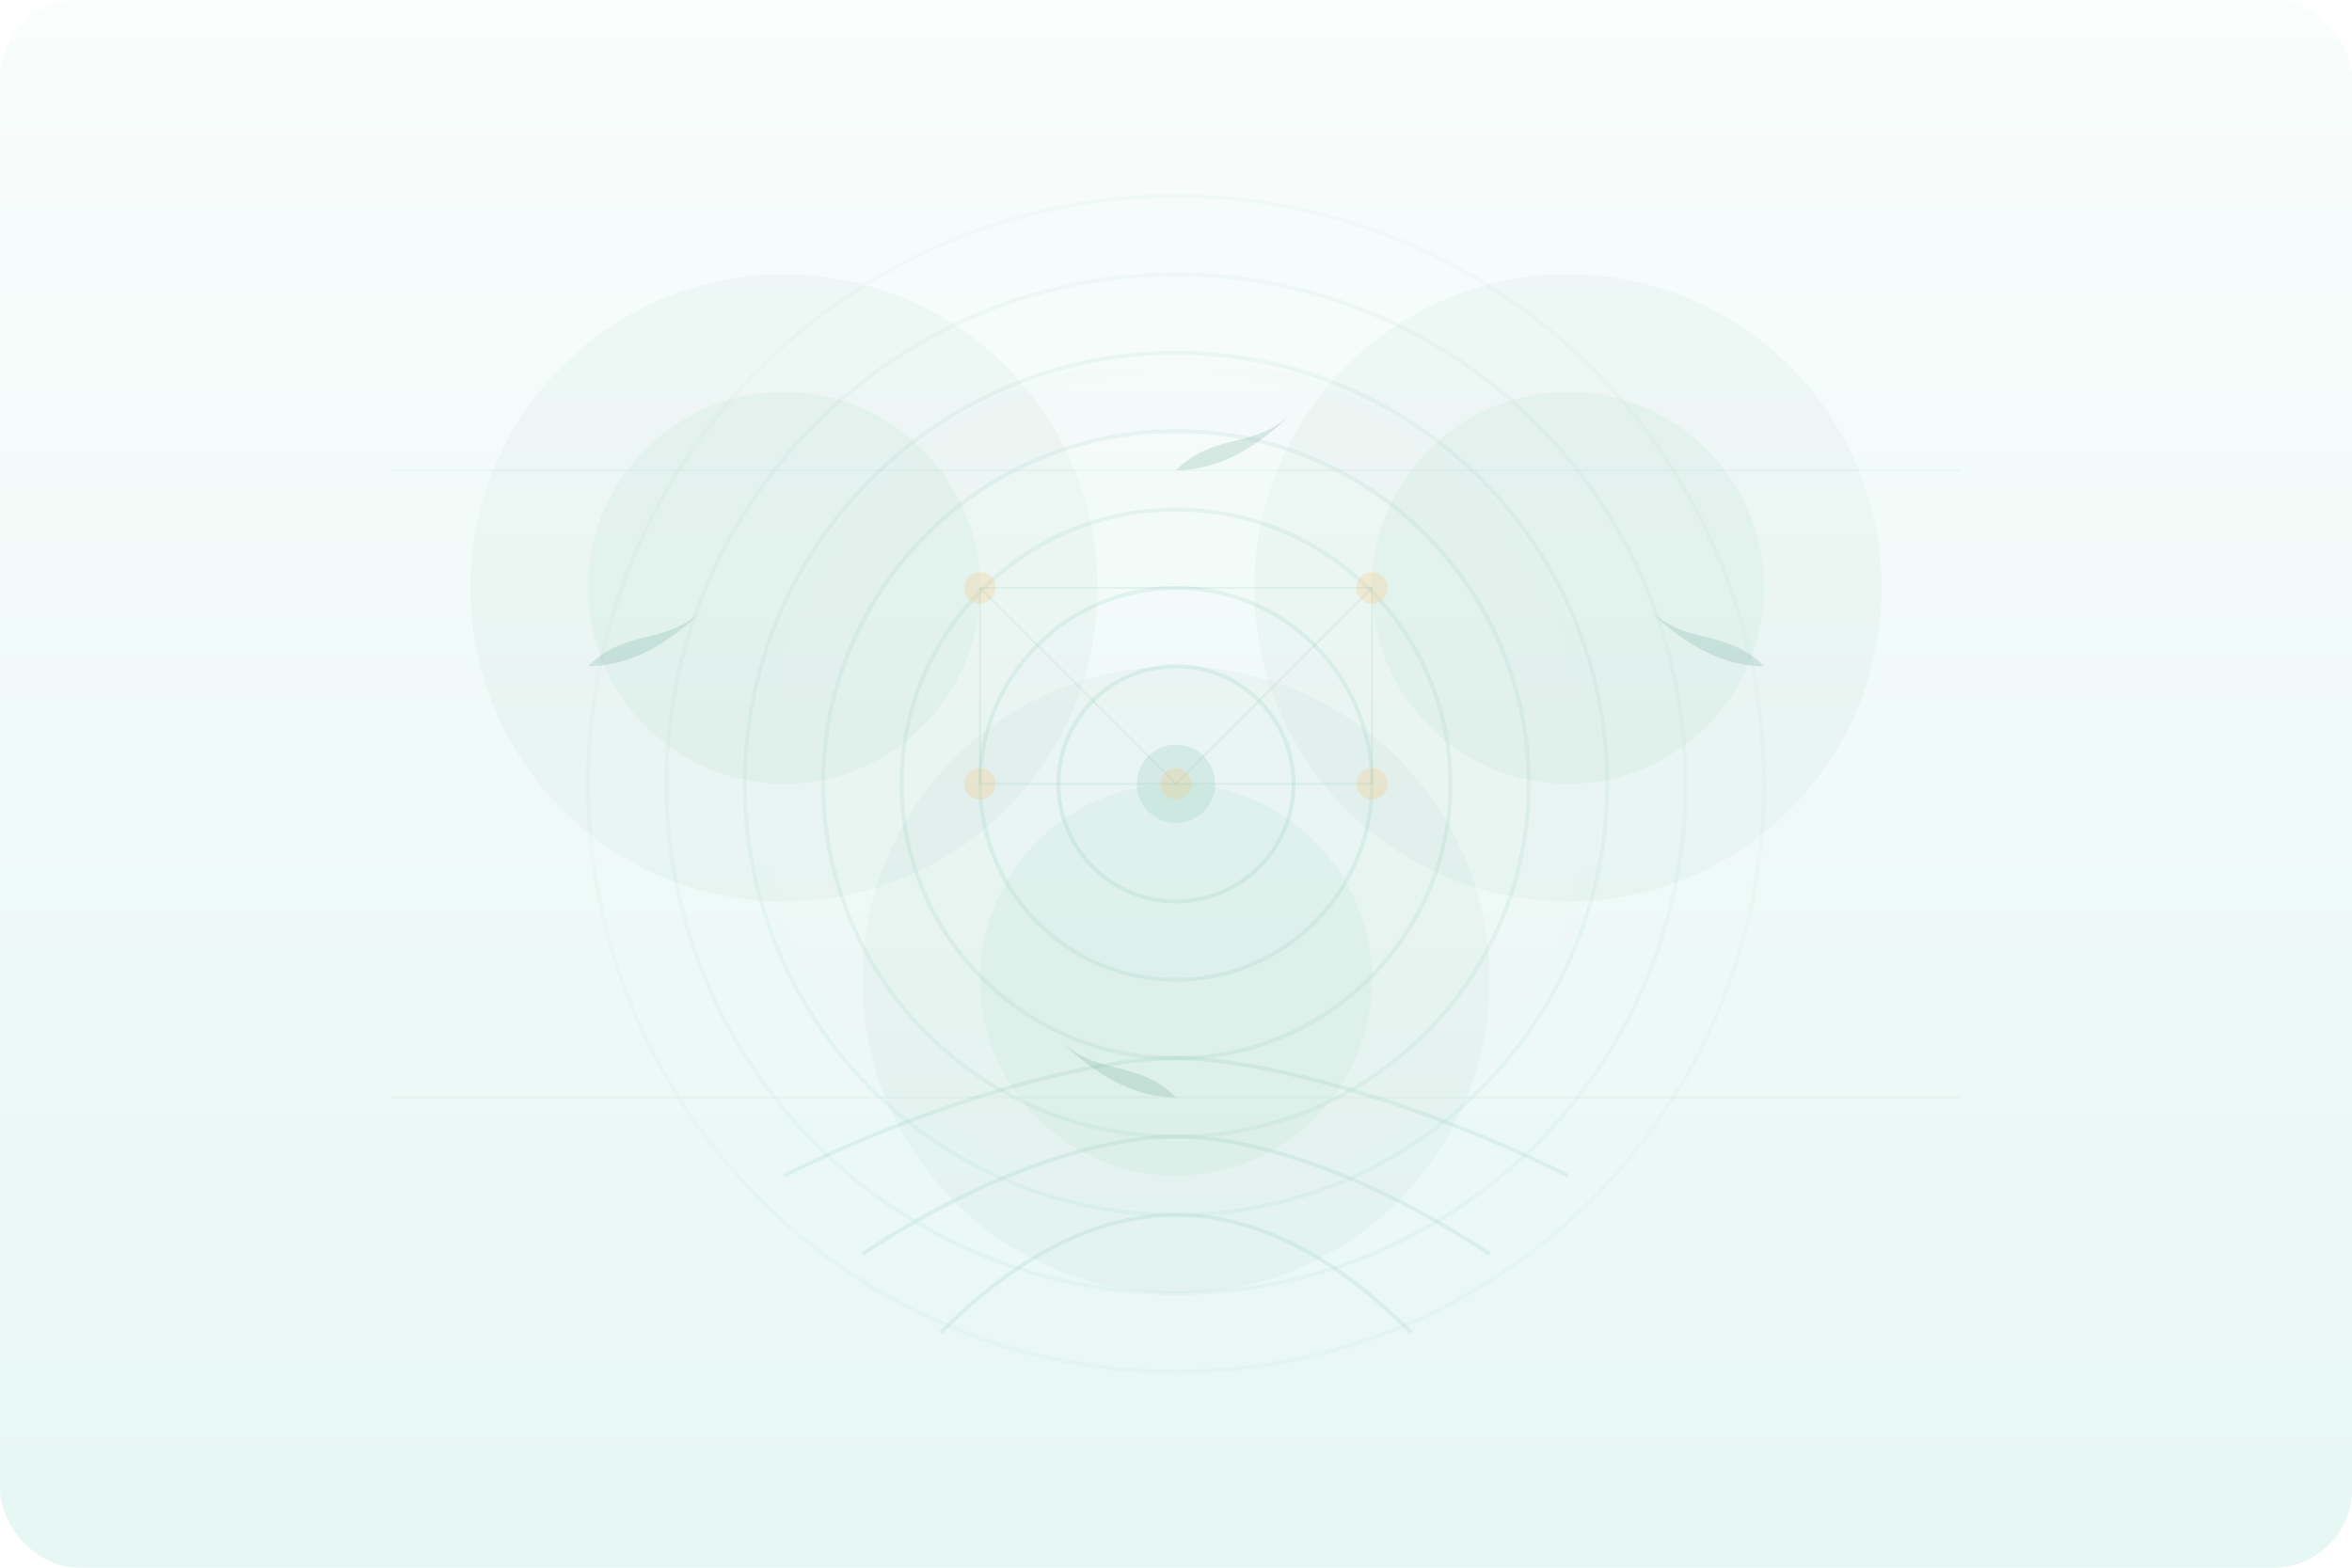 <?xml version="1.0" encoding="UTF-8" standalone="no"?>
<svg width="600" height="400" viewBox="0 0 600 400" fill="none" xmlns="http://www.w3.org/2000/svg">
  <!-- Background gradient - very subtle -->
  <defs>
    <linearGradient id="bgGradient" x1="300" y1="0" x2="300" y2="400" gradientUnits="userSpaceOnUse">
      <stop offset="0%" stop-color="#F9FDFC" />
      <stop offset="100%" stop-color="#E6F7F4" />
    </linearGradient>
    
    <!-- Soft blur filter -->
    <filter id="softBlur" x="-50%" y="-50%" width="200%" height="200%">
      <feGaussianBlur in="SourceGraphic" stdDeviation="2" />
    </filter>
  </defs>
  
  <!-- Background rectangle -->
  <rect width="600" height="400" rx="20" fill="url(#bgGradient)" />
  
  <!-- Abstract concentric circles - representing ripples of calm -->
  <circle cx="300" cy="200" r="150" stroke="#7BBEAD" stroke-opacity="0.05" stroke-width="1" />
  <circle cx="300" cy="200" r="130" stroke="#7BBEAD" stroke-opacity="0.07" stroke-width="1" />
  <circle cx="300" cy="200" r="110" stroke="#7BBEAD" stroke-opacity="0.09" stroke-width="1" />
  <circle cx="300" cy="200" r="90" stroke="#7BBEAD" stroke-opacity="0.11" stroke-width="1" />
  <circle cx="300" cy="200" r="70" stroke="#7BBEAD" stroke-opacity="0.13" stroke-width="1" />
  <circle cx="300" cy="200" r="50" stroke="#7BBEAD" stroke-opacity="0.15" stroke-width="1" />
  <circle cx="300" cy="200" r="30" stroke="#7BBEAD" stroke-opacity="0.17" stroke-width="1" />
  <circle cx="300" cy="200" r="10" fill="#7BBEAD" fill-opacity="0.19" />
  
  <!-- Overlapping translucent circles - balance and harmony -->
  <circle cx="200" cy="150" r="80" fill="#5B9D8A" fill-opacity="0.05" />
  <circle cx="400" cy="150" r="80" fill="#5B9D8A" fill-opacity="0.05" />
  <circle cx="300" cy="250" r="80" fill="#5B9D8A" fill-opacity="0.05" />
  
  <!-- Subtle blurred elements -->
  <circle cx="200" cy="150" r="50" fill="#8ED1BD" fill-opacity="0.1" filter="url(#softBlur)" />
  <circle cx="400" cy="150" r="50" fill="#8ED1BD" fill-opacity="0.1" filter="url(#softBlur)" />
  <circle cx="300" cy="250" r="50" fill="#8ED1BD" fill-opacity="0.1" filter="url(#softBlur)" />
  
  <!-- Intersection points with small golden dots -->
  <circle cx="250" cy="150" r="4" fill="#F3C98B" fill-opacity="0.3" />
  <circle cx="350" cy="150" r="4" fill="#F3C98B" fill-opacity="0.3" />
  <circle cx="250" cy="200" r="4" fill="#F3C98B" fill-opacity="0.3" />
  <circle cx="350" cy="200" r="4" fill="#F3C98B" fill-opacity="0.3" />
  <circle cx="300" cy="200" r="4" fill="#F3C98B" fill-opacity="0.3" />
  
  <!-- Subtle connecting lines -->
  <line x1="250" y1="150" x2="350" y2="150" stroke="#5B9D8A" stroke-opacity="0.1" stroke-width="0.5" />
  <line x1="250" y1="200" x2="350" y2="200" stroke="#5B9D8A" stroke-opacity="0.1" stroke-width="0.5" />
  <line x1="250" y1="150" x2="250" y2="200" stroke="#5B9D8A" stroke-opacity="0.1" stroke-width="0.5" />
  <line x1="350" y1="150" x2="350" y2="200" stroke="#5B9D8A" stroke-opacity="0.1" stroke-width="0.5" />
  <line x1="300" y1="200" x2="250" y2="150" stroke="#5B9D8A" stroke-opacity="0.1" stroke-width="0.5" />
  <line x1="300" y1="200" x2="350" y2="150" stroke="#5B9D8A" stroke-opacity="0.1" stroke-width="0.5" />
  
  <!-- Delicate horizontal lines for structure -->
  <line x1="100" y1="120" x2="500" y2="120" stroke="#5B9D8A" stroke-opacity="0.05" stroke-width="0.5" />
  <line x1="100" y1="280" x2="500" y2="280" stroke="#5B9D8A" stroke-opacity="0.05" stroke-width="0.5" />
  
  <!-- Soft arcs - representing growth and movement -->
  <path d="M200 300C240 280 280 270 300 270C320 270 360 280 400 300" stroke="#7BBEAD" stroke-opacity="0.15" stroke-width="1" fill="none" />
  <path d="M220 320C250 300 280 290 300 290C320 290 350 300 380 320" stroke="#7BBEAD" stroke-opacity="0.15" stroke-width="1" fill="none" />
  <path d="M240 340C260 320 280 310 300 310C320 310 340 320 360 340" stroke="#7BBEAD" stroke-opacity="0.15" stroke-width="1" fill="none" />
  
  <!-- Abstract elements suggesting movement -->
  <path d="M150 170C160 160 170 165 180 155C170 165 160 170 150 170Z" fill="#5B9D8A" fill-opacity="0.2" />
  <path d="M450 170C440 160 430 165 420 155C430 165 440 170 450 170Z" fill="#5B9D8A" fill-opacity="0.2" />
  <path d="M300 120C310 110 320 115 330 105C320 115 310 120 300 120Z" fill="#5B9D8A" fill-opacity="0.2" />
  <path d="M300 280C290 270 280 275 270 265C280 275 290 280 300 280Z" fill="#5B9D8A" fill-opacity="0.2" />
  
  <!-- Very subtle radial gradient overlay -->
  <circle cx="300" cy="200" r="180" fill="url(#radialGlow)" fill-opacity="0.05" />
  
  <defs>
    <radialGradient id="radialGlow" cx="0.5" cy="0.5" r="0.5" fx="0.5" fy="0.5">
      <stop offset="0%" stop-color="#F3C98B" stop-opacity="0.1" />
      <stop offset="100%" stop-color="#F3C98B" stop-opacity="0" />
    </radialGradient>
  </defs>
</svg>